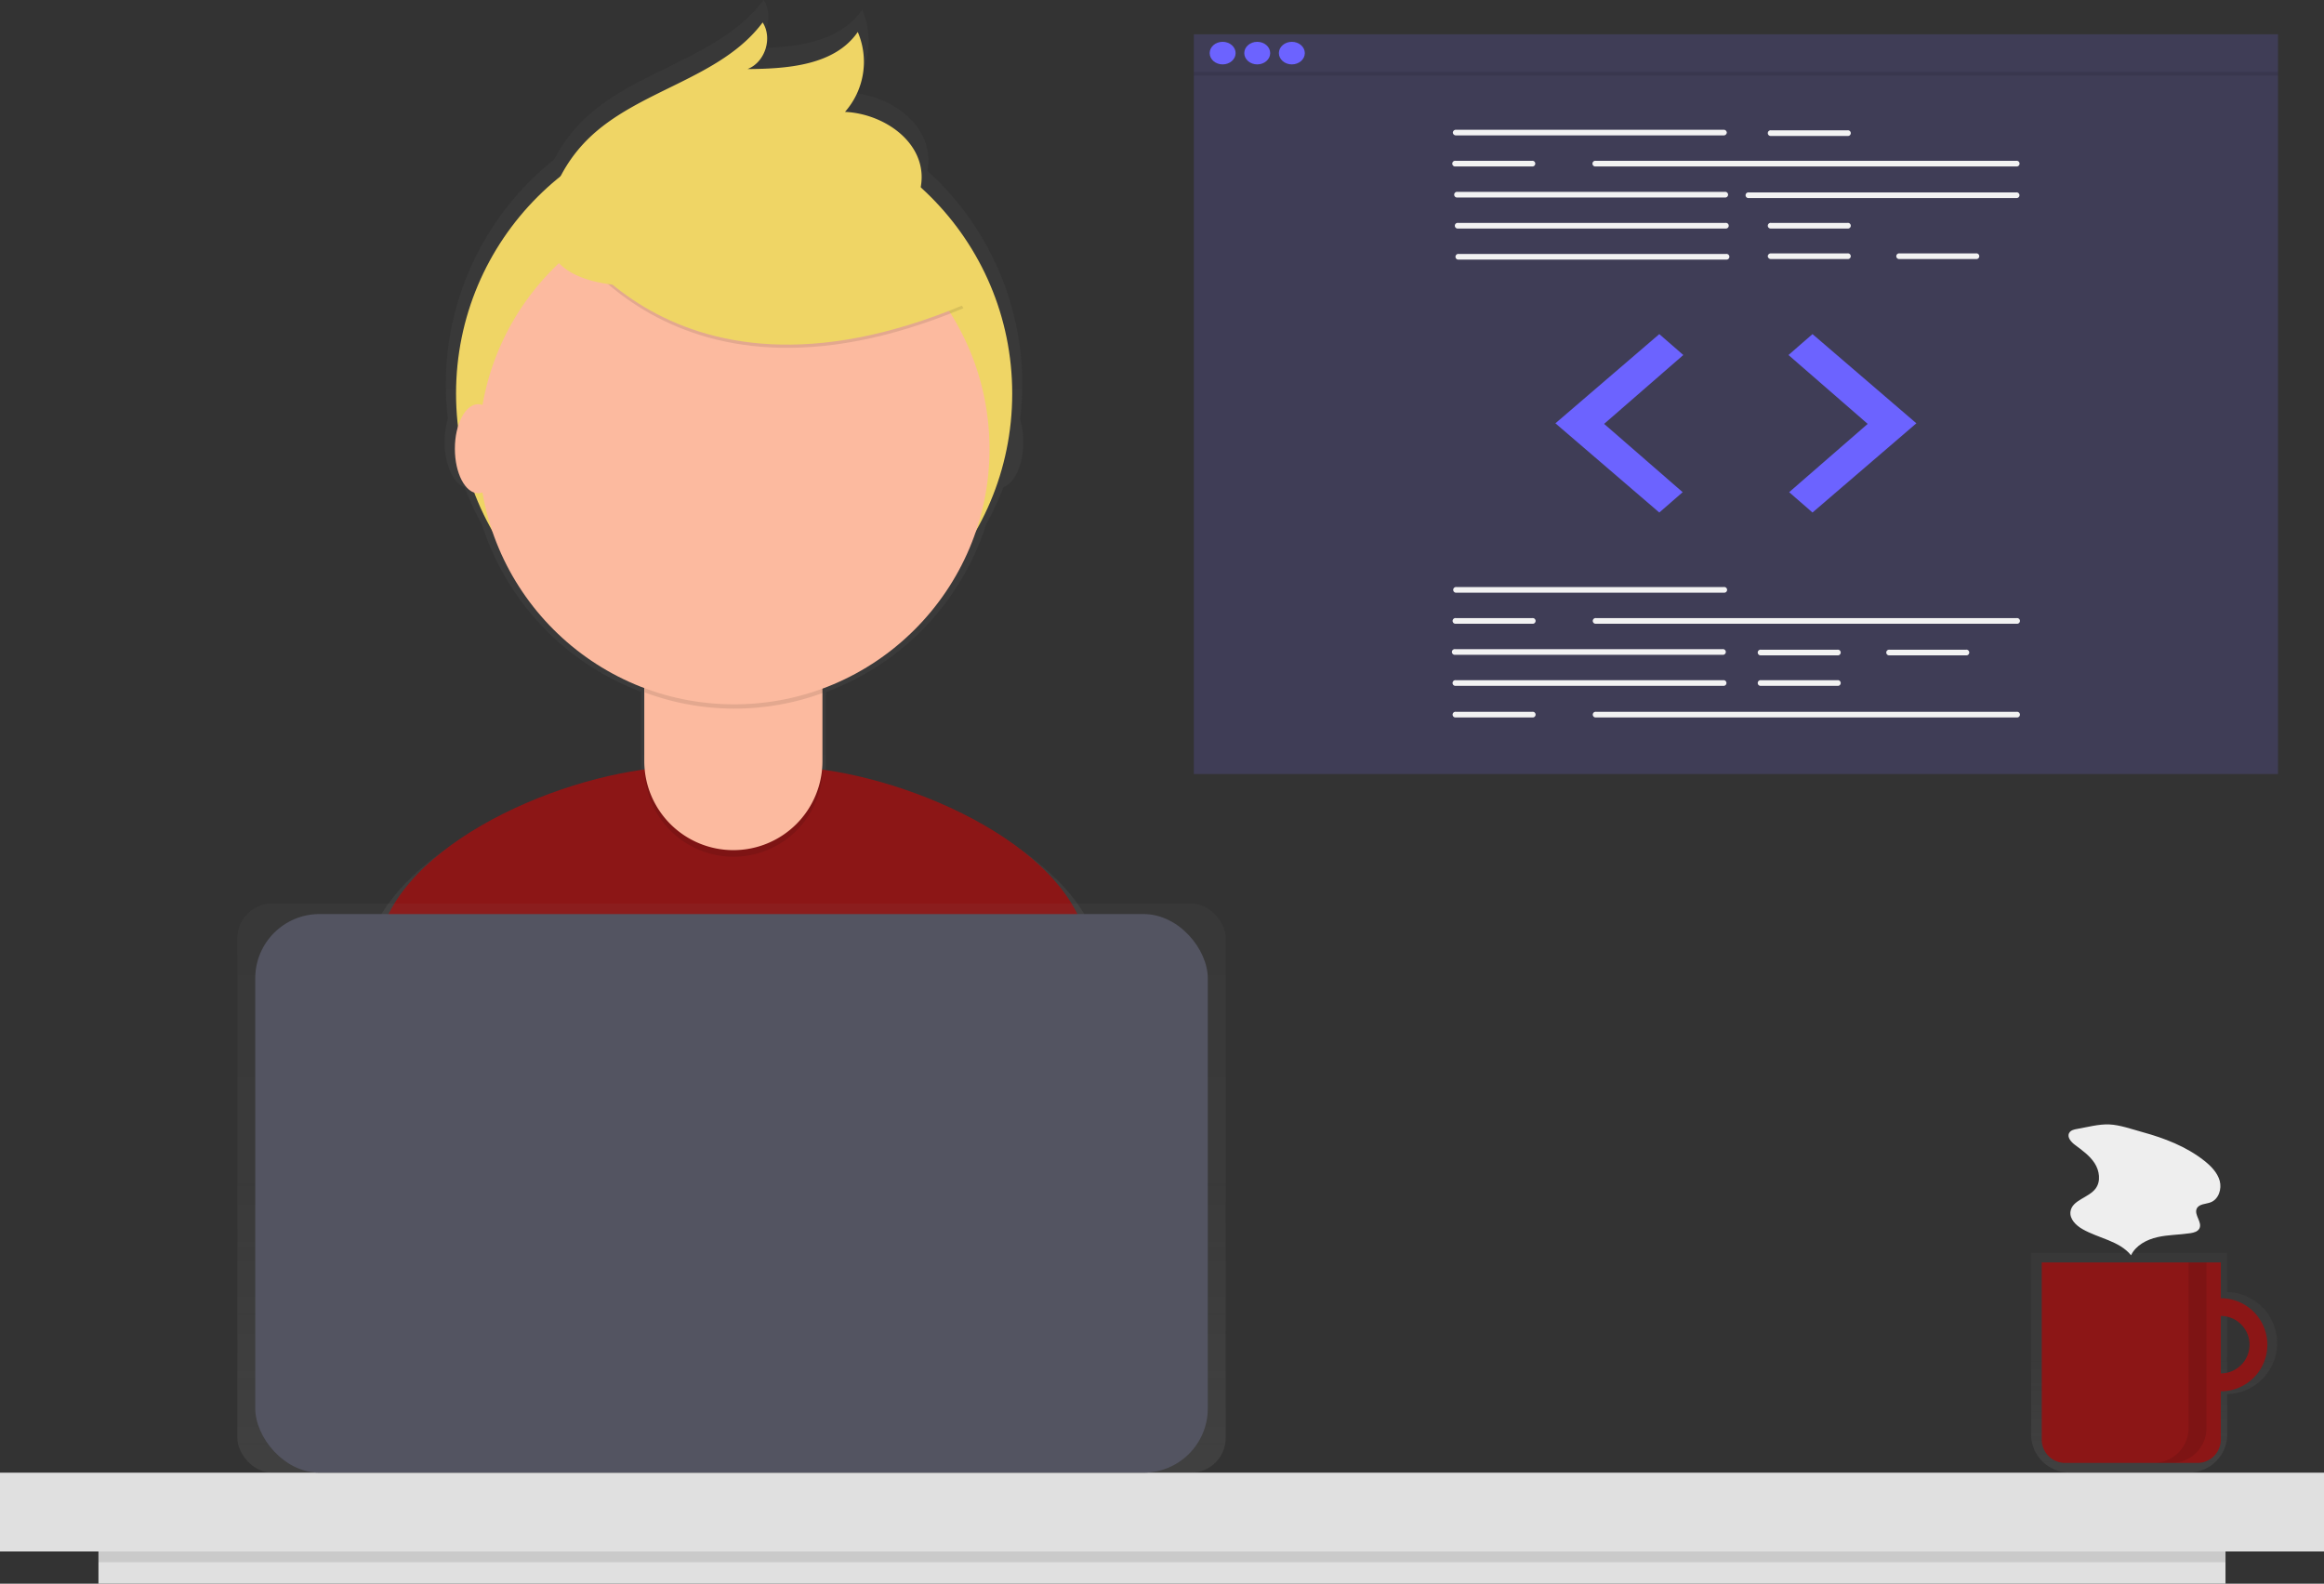 <svg id="e2165270-d70d-4354-9ac9-1848d055b0c2" xmlns="http://www.w3.org/2000/svg" xmlns:xlink="http://www.w3.org/1999/xlink" viewBox="0 0 971.44 662"><rect x="0" y="0" width="971.44" height="662" fill="#333333" stroke="none"/><defs><style>.cls-1{opacity:0.7;}.cls-2{fill:url(#linear-gradient);}.cls-3{fill:#8c1616;}.cls-4{fill:#e0e0e0;}.cls-5{fill:#fff;}.cls-6{opacity:0.1;isolation:isolate;}.cls-7{fill:#eee;}.cls-8{fill:#3f3d56;}.cls-9{fill:#f2f2f2;}.cls-10{fill:#6c63ff;}.cls-11{fill:url(#linear-gradient-2);}.cls-12{fill:#efd565;}.cls-13{fill:#fcba9f;}.cls-14{fill:url(#linear-gradient-3);}.cls-15{fill:#535461;}</style><linearGradient id="linear-gradient" x1="1014.87" y1="-72.52" x2="1014.87" y2="19.29" gradientTransform="matrix(1, 0, 0, -1, -114.28, 543)" gradientUnits="userSpaceOnUse"><stop offset="0" stop-color="gray" stop-opacity="0.25"/><stop offset="0.54" stop-color="gray" stop-opacity="0.12"/><stop offset="1" stop-color="gray" stop-opacity="0.1"/></linearGradient><linearGradient id="linear-gradient-2" x1="420.71" y1="11.89" x2="420.71" y2="543" xlink:href="#linear-gradient"/><linearGradient id="linear-gradient-3" x1="305.78" y1="46.4" x2="305.78" y2="284.3" gradientTransform="matrix(1, 0, 0, -1, 0, 662)" xlink:href="#linear-gradient"/></defs><title>index_illustration_export</title><g class="cls-1"><path class="cls-2" d="M930.94,540.1V523.71H849v75.82a16,16,0,0,0,16,16h50a16,16,0,0,0,16-16h0v-16.8a21.32,21.32,0,0,0,0-42.63Zm0,34.43V548.3a13.12,13.12,0,1,1,0,26.23Z" transform="translate(0 0)"/></g><path class="cls-3" d="M928.31,542.67a19.46,19.46,0,1,0,19.45,19.46A19.46,19.46,0,0,0,928.31,542.67Zm0,31.43a12,12,0,1,1,12-12h0A12,12,0,0,1,928.31,574.1Z" transform="translate(0 0)"/><path class="cls-3" d="M853.46,527.7h74.85v74.07a9.75,9.75,0,0,1-9.75,9.75H863.21a9.75,9.75,0,0,1-9.75-9.75h0V527.7Z" transform="translate(0 0)"/><rect class="cls-4" y="615.6" width="971.44" height="32.93"/><circle class="cls-5" cx="305.78" cy="498.85" r="13.47"/><rect class="cls-4" x="41.16" y="648.53" width="889.11" height="13.47"/><rect class="cls-6" x="41.16" y="648.53" width="889.11" height="4.49"/><path class="cls-6" d="M914.83,527.7v69.23a14.59,14.59,0,0,1-14.59,14.59h7.48a14.6,14.6,0,0,0,14.6-14.59V527.7Z" transform="translate(0 0)"/><path id="coffee_steam" class="cls-7" d="M868.23,471.91c-1.26.21-2.68.55-3.3,1.67-1,1.78.8,3.79,2.42,5,3,2.26,6.16,4.48,8.2,7.63s2.68,7.56.45,10.58c-2.91,3.95-9.85,4.8-10.53,9.65-.43,3.12,2.27,5.78,5,7.34,6.74,3.87,15.43,4.9,20.31,10.94,2-4.15,6.54-6.56,11.05-7.58s9.18-.95,13.75-1.65c1.47-.22,3.13-.67,3.79-2,1.28-2.59-2.36-5.69-1.11-8.3,1-2,3.77-1.82,5.82-2.61,3.33-1.29,4.71-5.59,3.76-9s-3.62-6.15-6.43-8.36c-7.59-6-16.71-9.47-25.93-12-4.29-1.17-9.33-3-13.78-3.19S872.49,471.18,868.23,471.91Z" transform="translate(0 0)"/><rect class="cls-8" x="499.02" y="14.34" width="453.19" height="309.22"/><g id="top_code_group"><path id="code_line_1" class="cls-9" d="M720.46,56.6H608.65a1.29,1.29,0,0,1-1.36-1.18,1.28,1.28,0,0,1,1.36-1.18H720.46a1.27,1.27,0,0,1,1.35,1.18A1.29,1.29,0,0,1,720.46,56.6Z" transform="translate(0 0)"/><path id="code_line_4" class="cls-9" d="M842.84,69.58H667a1.19,1.19,0,1,1,0-2.36H842.84a1.19,1.19,0,1,1,0,2.36Z" transform="translate(0 0)"/><path id="code_line_5" class="cls-9" d="M721,82.56H609.2a1.19,1.19,0,1,1,0-2.36H721a1.19,1.19,0,1,1,0,2.36Z" transform="translate(0 0)"/><path id="code_line_6" class="cls-9" d="M842.84,82.79H731a1.19,1.19,0,1,1,0-2.36h111.8a1.19,1.19,0,1,1,0,2.36Z" transform="translate(0 0)"/><path id="code_line_7" class="cls-9" d="M721.27,95.53H609.47a1.19,1.19,0,1,1,0-2.36h111.8a1.19,1.19,0,1,1,0,2.36Z" transform="translate(0 0)"/><path id="code_line_9" class="cls-9" d="M721.54,108.51H609.74a1.19,1.19,0,1,1,0-2.36h111.8a1.19,1.19,0,1,1,0,2.36Z" transform="translate(0 0)"/><path id="code_line_2" class="cls-9" d="M772.29,56.83h-32a1.19,1.19,0,1,1,0-2.36h32a1.19,1.19,0,1,1,0,2.36Z" transform="translate(0 0)"/><path id="code_line_8" class="cls-9" d="M772.29,95.53h-32a1.19,1.19,0,1,1,0-2.36h32a1.19,1.19,0,1,1,0,2.36Z" transform="translate(0 0)"/><path id="code_line_10" class="cls-9" d="M772.29,108.28h-32a1.28,1.28,0,0,1-1.36-1.18,1.27,1.27,0,0,1,1.35-1.18h32a1.19,1.19,0,1,1,0,2.36Z" transform="translate(0 0)"/><path id="code_line_11" class="cls-9" d="M826,108.28H794a1.19,1.19,0,1,1,0-2.36h32a1.19,1.19,0,1,1,0,2.36Z" transform="translate(0 0)"/><path id="code_line_3" class="cls-9" d="M640.4,69.58h-32a1.19,1.19,0,1,1,0-2.36h32a1.19,1.19,0,1,1,0,2.36Z" transform="translate(0 0)"/></g><g id="bottom_code_group"><path id="code_line_12" class="cls-9" d="M720.59,247.75H608.79a1.19,1.19,0,1,1,0-2.36h111.8a1.19,1.19,0,1,1,0,2.36Z" transform="translate(0 0)"/><path id="code_line_15" class="cls-9" d="M720.05,273.71H608.25a1.19,1.19,0,1,1,0-2.36h111.8a1.19,1.19,0,1,1,0,2.36Z" transform="translate(0 0)"/><path id="code_line_18" class="cls-9" d="M720.32,286.69H608.52a1.19,1.19,0,1,1,0-2.36h111.8a1.19,1.19,0,1,1,0,2.36Z" transform="translate(0 0)"/><path id="code_line_16" class="cls-9" d="M768.08,273.94h-32a1.19,1.19,0,1,1,0-2.36h32a1.19,1.19,0,1,1,0,2.36Z" transform="translate(0 0)"/><path id="code_line_19" class="cls-9" d="M768.08,286.69h-32a1.19,1.19,0,1,1,0-2.36h32a1.19,1.19,0,1,1,0,2.36Z" transform="translate(0 0)"/><path id="code_line_17" class="cls-9" d="M821.81,273.94h-32a1.19,1.19,0,1,1,0-2.36h32a1.19,1.19,0,1,1,0,2.36Z" transform="translate(0 0)"/><path id="code_line_14" class="cls-9" d="M843,260.73H667.13a1.19,1.19,0,1,1,0-2.36H843a1.19,1.19,0,1,1,0,2.36Z" transform="translate(0 0)"/><path id="code_line_13" class="cls-9" d="M640.54,260.73h-32a1.19,1.19,0,1,1,0-2.36h32a1.19,1.19,0,1,1,0,2.36Z" transform="translate(0 0)"/><path id="code_line_21" class="cls-9" d="M843,299.9H667.13a1.19,1.19,0,1,1,0-2.36H843a1.19,1.19,0,1,1,0,2.36Z" transform="translate(0 0)"/><path id="code_line_20" class="cls-9" d="M640.54,299.9h-32a1.19,1.19,0,1,1,0-2.36h32a1.19,1.19,0,1,1,0,2.36Z" transform="translate(0 0)"/></g><polygon id="left_chevron" class="cls-10" points="693.59 139.66 650.17 176.95 693.59 214.24 703.36 205.74 670.53 177.19 703.63 148.4 693.59 139.66"/><polygon id="right_chevron" class="cls-10" points="757.63 139.66 801.05 176.95 757.63 214.24 747.87 205.74 780.7 177.19 747.59 148.4 757.63 139.66"/><ellipse class="cls-10" cx="511.07" cy="22.2" rx="5.42" ry="4.72"/><ellipse class="cls-10" cx="525.53" cy="22.2" rx="5.42" ry="4.72"/><ellipse class="cls-10" cx="540" cy="22.2" rx="5.42" ry="4.72"/><rect class="cls-6" x="499.02" y="30.06" width="453.19" height="1.57"/><g class="cls-1"><path class="cls-11" d="M459,395.26c-10.41-37.79-69.44-65.38-113.85-71.5,0-.28,0-.56,0-.84V290.57l.15-.05V289.3a111,111,0,0,0,67-70.24,121,121,0,0,0,7.15-15.41c4.74-1.73,8.32-9.55,8.32-18.94a33.25,33.25,0,0,0-1.34-9.5,121.88,121.88,0,0,0,.89-14.42,120.16,120.16,0,0,0-39.7-89.38,23.59,23.59,0,0,0,.38-5.87c-1-15.53-17.59-26.08-33.14-26.79a32.8,32.8,0,0,0,5.54-34.63c-9.92,14.44-30.26,16-47.78,16.09,7.56-2.93,11-13.4,6.57-20.21-18.31,24.53-54,29.08-75.76,50.59a64,64,0,0,0-11.78,16.07,120.23,120.23,0,0,0-45.32,94.13,121.8,121.8,0,0,0,.87,14.29,33.42,33.42,0,0,0-1.38,9.63c0,9.44,3.62,17.28,8.39,19a121.15,121.15,0,0,0,7.18,15.46,110.92,110.92,0,0,0,66.55,70v33.8c0,.26,0,.52,0,.78-44.59,6-104.08,33.83-114.4,71.92-8.91,32.9-18.43,69-23.16,90.24,40.57,28.51,125.69,45.25,179,45.25C360.19,531.11,443,516,482.41,490,478.14,466.73,468.33,429,459,395.26Z" transform="translate(0 0)"/></g><path class="cls-3" d="M309.39,521.72c48.9,0,128.82-14.57,166.8-39.61-4.11-22.48-13.58-58.87-22.55-91.43-11.42-41.47-83.53-70.21-126.54-70.21H285.65C242.5,320.47,170.3,349.38,159,391c-8.6,31.74-17.78,66.59-22.34,87.06C175.81,505.58,257.93,521.72,309.39,521.72Z" transform="translate(0 0)"/><circle class="cls-12" cx="306.87" cy="164.5" r="116.24"/><path class="cls-6" d="M269.35,261.31h74.48v59.58a37.24,37.24,0,0,1-37.24,37.24h0a37.24,37.24,0,0,1-37.24-37.24V261.31Z" transform="translate(0 0)"/><path class="cls-13" d="M280,258.55h53.11a10.69,10.69,0,0,1,10.68,10.69v48.9a37.23,37.23,0,0,1-37.24,37.23h0a37.24,37.24,0,0,1-37.24-37.23v-48.9A10.7,10.7,0,0,1,280,258.55Z" transform="translate(0 0)"/><path class="cls-6" d="M269.49,289.43a107.16,107.16,0,0,0,74.48.21v-9.15H269.49Z" transform="translate(0 0)"/><circle class="cls-13" cx="306.87" cy="187.67" r="106.75"/><path class="cls-6" d="M230.83,90.56s45,91.33,171.9,38.28L373.18,82.51l-52.37-18.8Z" transform="translate(0 0)"/><path class="cls-12" d="M230.83,89.22s45,91.32,171.9,38.28L373.18,81.16l-52.37-18.8Z" transform="translate(0 0)"/><path class="cls-12" d="M230.43,83.05a61.61,61.61,0,0,1,15.28-24.86c21-20.76,55.43-25.14,73.08-48.81,4.24,6.57,1,16.67-6.33,19.49,16.9-.1,36.53-1.59,46.09-15.51a31.64,31.64,0,0,1-5.34,33.41c15,.68,31,10.85,32,25.83.65,10-5.61,19.43-13.81,25.15s-18.12,8.35-27.88,10.51C315,114.54,211.83,140.88,230.43,83.05Z" transform="translate(0 0)"/><ellipse class="cls-13" cx="199.88" cy="187.57" rx="9.74" ry="18.62"/><g class="cls-1"><rect class="cls-14" x="99.22" y="377.7" width="413.12" height="237.89" rx="14.5"/></g><rect class="cls-15" x="106.7" y="382.09" width="398.16" height="233.5" rx="26.84"/></svg>